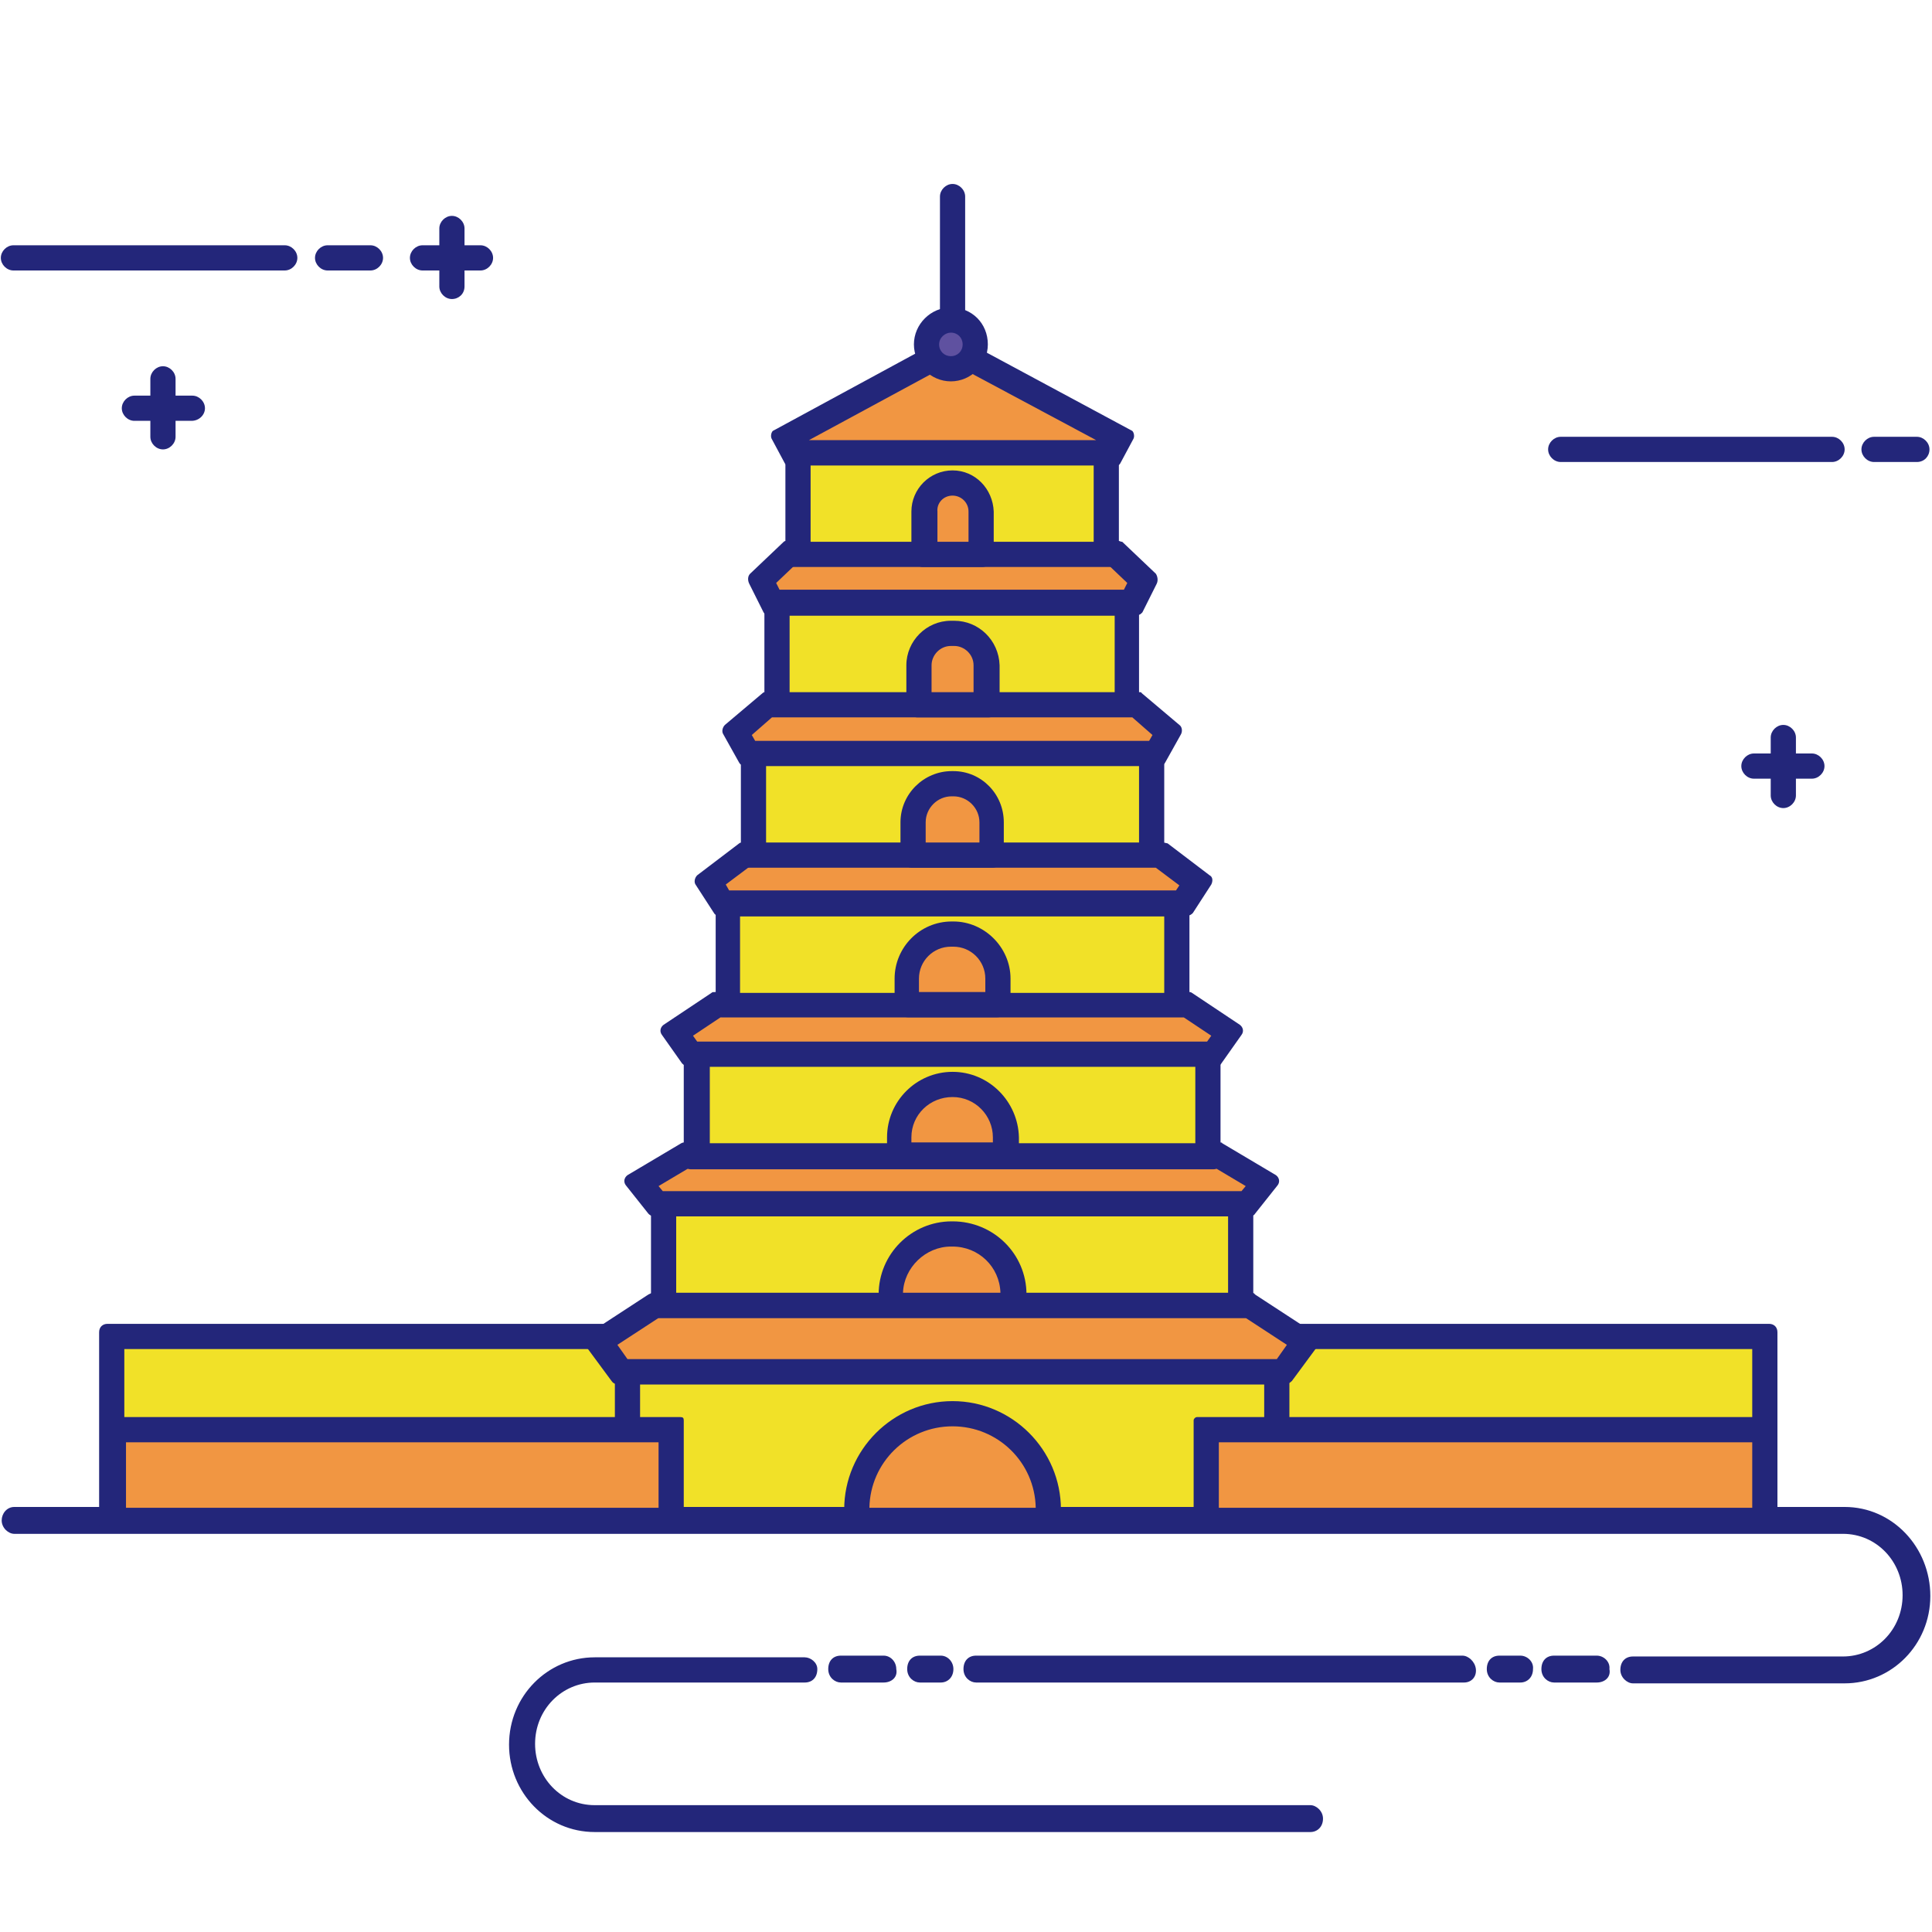 <?xml version="1.0" standalone="no"?><!DOCTYPE svg PUBLIC "-//W3C//DTD SVG 1.1//EN" "http://www.w3.org/Graphics/SVG/1.1/DTD/svg11.dtd"><svg t="1630999075317" class="icon" viewBox="0 0 1024 1024" version="1.1" xmlns="http://www.w3.org/2000/svg" p-id="2236" width="128" height="128" xmlns:xlink="http://www.w3.org/1999/xlink"><defs><style type="text/css"></style></defs><path d="M865.503 885.092v-0.89h111.304c20.925 0 38.289-17.363 38.289-39.179s-17.363-39.179-38.289-39.179H7.569v-0.89h970.129c21.37 0 38.734 17.809 38.734 39.624s-17.363 39.624-38.734 39.624h-112.195v0.89z" fill="#5F51A0" p-id="2237"></path><path d="M977.697 798.72H7.569c-4.007 0-6.678 3.562-6.678 7.123 0 4.007 3.562 7.123 6.678 7.123h969.238c17.809 0 31.61 14.692 31.61 32.501 0 18.254-14.247 32.501-31.61 32.501h-111.304c-4.007 0-6.678 2.671-6.678 7.123 0 4.007 3.562 7.123 6.678 7.123h112.195c24.932 0 45.412-20.48 45.412-46.303 0-25.823-20.035-47.193-45.412-47.193z" fill="#23267A" p-id="2238"></path><path d="M823.652 885.092v-0.89h22.706v0.445l-22.706 0.445z" fill="#5F51A0" p-id="2239"></path><path d="M846.358 877.523H823.652c-4.007 0-6.678 2.671-6.678 7.123s3.562 7.123 6.678 7.123h22.706c4.007 0 7.569-2.671 6.678-7.123 0.445-4.007-3.117-7.123-6.678-7.123z" fill="#23267A" p-id="2240"></path><path d="M794.713 885.092v-0.89h11.13v0.89h-11.13z" fill="#5F51A0" p-id="2241"></path><path d="M805.843 877.523h-11.13c-4.007 0-6.678 2.671-6.678 7.123s3.562 7.123 6.678 7.123h11.13c3.562 0 6.678-2.671 6.678-7.123 0.445-4.007-3.117-7.123-6.678-7.123z" fill="#23267A" p-id="2242"></path><path d="M517.343 885.092v-0.89h257.781v0.445l-257.781 0.445z" fill="#5F51A0" p-id="2243"></path><path d="M775.123 877.523h-257.781c-4.007 0-6.678 2.671-6.678 7.123s3.562 7.123 6.678 7.123h258.671c3.562 0 6.678-2.671 6.233-7.123-0.445-4.007-4.007-7.123-7.123-7.123z" fill="#23267A" p-id="2244"></path><path d="M315.214 964.786c-21.37 0-38.734-17.809-38.734-39.624s17.363-39.624 38.734-39.624h111.304v0.89h-111.304c-20.925 0-38.289 17.363-38.289 39.179s17.363 39.179 38.289 39.179H694.539v0.89H315.214v-0.89z" fill="#5F51A0" p-id="2245"></path><path d="M426.518 878.414h-111.304c-24.932 0-45.412 20.48-45.412 46.303 0 25.377 20.035 46.303 45.412 46.303H694.539c3.562 0 6.678-2.671 6.678-7.123 0-4.007-3.562-7.123-6.678-7.123H315.214c-17.809 0-31.61-14.692-31.61-32.501 0-18.254 14.247-32.501 31.61-32.501h111.304c4.007 0 6.678-2.671 6.678-7.123 0-3.562-3.562-6.233-6.678-6.233z" fill="#23267A" p-id="2246"></path><path d="M445.663 885.092v-0.89h22.706v0.445l-22.706 0.445z" fill="#5F51A0" p-id="2247"></path><path d="M468.369 877.523h-22.706c-4.007 0-6.678 2.671-6.678 7.123s3.562 7.123 6.678 7.123h22.706c4.007 0 7.569-2.671 6.678-7.123 0-4.007-3.117-7.123-6.678-7.123z" fill="#23267A" p-id="2248"></path><path d="M487.513 885.092v-0.89h11.13v0.89h-11.13z" fill="#5F51A0" p-id="2249"></path><path d="M498.643 877.523h-11.13c-4.007 0-6.678 2.671-6.678 7.123s3.562 7.123 6.678 7.123h11.13c3.562 0 6.678-2.671 6.678-7.123 0-4.007-3.117-7.123-6.678-7.123z" fill="#23267A" p-id="2250"></path><path d="M59.214 708.341h876.188V805.843H59.214z" fill="#F1E128" p-id="2251"></path><path d="M928.723 715.019v84.146H65.892v-84.146h862.831m8.904-13.357H56.988c-2.671 0-4.452 1.781-4.452 4.452v101.955c0 2.671 1.781 4.452 4.452 4.452h880.64c2.671 0 4.452-1.781 4.452-4.452v-101.955c0-2.671-1.781-4.452-4.452-4.452z" fill="#23267A" p-id="2252"></path><path d="M504.877 182.539c-3.562 0-6.678-3.117-6.678-6.678V104.181c0-3.562 3.117-6.678 6.678-6.678s6.678 3.117 6.678 6.678v71.68c0 3.562-3.117 6.678-6.678 6.678z" fill="#23267A" p-id="2253"></path><path d="M332.577 727.04H676.73v78.358H332.577z" fill="#F1E128" p-id="2254"></path><path d="M670.052 733.718v65.002H339.256v-65.002h330.797m8.904-13.357H330.351c-2.671 0-4.452 1.781-4.452 4.452v82.81c0 2.671 1.781 4.452 4.452 4.452h348.605c2.671 0 4.452-1.781 4.452-4.452v-82.81c0-2.226-1.781-4.452-4.452-4.452z" fill="#23267A" p-id="2255"></path><path d="M329.461 727.04l-11.576-16.028 29.384-19.144h315.214l29.384 19.144-11.576 16.028z" fill="#F19642" p-id="2256"></path><path d="M660.257 698.546l21.816 14.247-5.343 7.569H332.577l-5.343-7.569 21.816-14.247h311.207m2.671-13.357H346.379c-0.89 0-1.781 0.445-2.671 0.89l-32.056 20.925c-2.226 1.336-2.671 4.452-1.336 6.233l13.802 18.699c0.89 1.336 2.226 1.781 3.562 1.781H681.183c1.336 0 2.671-0.89 3.562-1.781l13.802-18.699c1.336-2.226 0.89-4.897-1.336-6.233l-32.056-20.925c-0.445-0.89-1.336-0.89-2.226-0.89z" fill="#23267A" p-id="2257"></path><path d="M457.683 805.843c-2.226 0-3.562-1.781-3.562-3.562v-2.226c0-28.049 22.706-50.755 50.755-50.755 28.049 0 50.755 22.706 50.755 50.755v2.226c0 2.226-1.781 3.562-3.562 3.562h-94.386z" fill="#F19642" p-id="2258"></path><path d="M504.877 755.979c24.042 0 43.631 19.144 44.077 43.186h-88.153c0.445-24.042 20.035-43.186 44.077-43.186m0-13.357c-31.61 0-57.433 25.823-57.433 57.433v2.226c0 5.788 4.452 10.24 10.24 10.24H552.07c5.788 0 10.24-4.452 10.24-10.24v-2.226c0-31.61-25.823-57.433-57.433-57.433z" fill="#23267A" p-id="2259"></path><path d="M351.722 637.997h305.864v53.871H351.722z" fill="#F1E128" p-id="2260"></path><path d="M650.908 644.675v40.515H358.4v-40.515h292.508m9.795-13.357H348.605c-1.781 0-3.562 1.781-3.562 3.562v60.104c0 1.781 1.781 3.562 3.562 3.562h312.097c1.781 0 3.562-1.781 3.562-3.562v-60.104c0-1.781-1.336-3.562-3.562-3.562z" fill="#23267A" p-id="2261"></path><path d="M348.16 637.997l-8.904-11.13 24.932-14.692H645.565l24.487 14.692-8.904 11.13z" fill="#F19642" p-id="2262"></path><path d="M643.784 618.852l16.473 9.795-2.226 2.671H351.277l-2.226-2.671 16.473-9.795h278.261m2.226-13.357H363.297c-0.89 0-1.336 0-2.226 0.445l-28.494 16.918c-1.781 1.336-2.226 3.562-0.89 5.343l12.021 15.137c0.89 0.89 1.781 1.336 3.117 1.336h315.214c1.336 0 2.671-0.445 3.117-1.336l12.021-15.137c1.336-1.781 0.89-4.007-0.89-5.343l-28.494-16.918c0-0.445-0.89-0.445-1.781-0.445z" fill="#23267A" p-id="2263"></path><path d="M475.047 691.868c-1.336 0-2.671-1.336-2.671-2.671v-2.671c0-17.809 14.692-32.056 32.056-32.056h0.445c17.809 0 32.056 14.692 32.056 32.056v2.671c0 1.336-1.336 2.671-2.671 2.671h-59.214z" fill="#F19642" p-id="2264"></path><path d="M504.877 660.703c13.802 0 24.932 10.685 25.377 24.487h-51.645c0.445-13.357 12.021-24.487 25.377-24.487h0.89m0-13.357h-0.445c-21.37 0-38.734 17.363-38.734 38.734v2.671c0 5.343 4.007 9.35 9.35 9.35h59.659c5.343 0 9.35-4.007 9.35-9.35v-2.671c0-21.37-17.363-38.734-39.179-38.734z" fill="#23267A" p-id="2265"></path><path d="M369.53 558.748h270.692v53.871H369.53z" fill="#F1E128" p-id="2266"></path><path d="M633.544 565.426v40.515H376.209V565.426h257.336m9.795-13.357H365.969c-1.781 0-3.562 1.336-3.562 3.562v60.55c0 1.781 1.336 3.562 3.562 3.562h277.37c1.781 0 3.562-1.336 3.562-3.562v-60.55c0-2.226-1.781-3.562-3.562-3.562z" fill="#23267A" p-id="2267"></path><path d="M365.969 558.748l-8.014-11.576 21.816-14.692h249.767l21.816 14.692-8.014 11.576z" fill="#F19642" p-id="2268"></path><path d="M627.311 539.158l14.692 9.795-2.226 3.117H369.53l-2.226-3.117 14.692-9.795h245.315m3.117-13.357H378.88c-0.89 0-1.336 0-1.781 0.445L351.722 543.165c-1.781 1.336-2.226 3.562-0.89 5.343l10.685 15.137c0.89 0.89 1.781 1.336 2.671 1.336h280.487c1.336 0 2.226-0.445 2.671-1.336l10.685-15.137c1.336-1.781 0.89-4.007-0.89-5.343l-25.377-16.918s-0.445-0.445-1.336-0.445z" fill="#23267A" p-id="2269"></path><path d="M478.163 612.174c-0.89 0-1.781-0.89-1.781-1.781v-8.014c0-15.583 12.466-28.049 28.049-28.049s28.049 12.466 28.049 28.049v8.014c0 0.89-0.89 1.781-1.781 1.781h-52.536z" fill="#F19642" p-id="2270"></path><path d="M504.877 581.454c12.021 0 21.37 9.795 21.37 21.37v2.671h-43.186v-2.671c0-12.021 9.795-21.37 21.816-21.37m0-13.357c-19.144 0-34.727 15.583-34.727 34.727v8.014c0 4.452 3.562 8.459 8.459 8.459h52.981c4.452 0 8.459-3.562 8.459-8.459v-8.014c-0.445-19.144-16.028-34.727-35.172-34.727z" fill="#23267A" p-id="2271"></path><path d="M385.558 479.054h238.191v53.871H385.558z" fill="#F1E128" p-id="2272"></path><path d="M617.071 485.732v40.515H392.237v-40.515h224.835m10.24-13.357h-244.87c-1.781 0-3.117 1.336-3.117 3.117v60.55c0 1.781 1.336 3.117 3.117 3.117h244.87c1.781 0 3.117-1.336 3.117-3.117v-60.55c0-1.781-1.336-3.117-3.117-3.117z" fill="#23267A" p-id="2273"></path><path d="M382.887 478.609l-7.569-11.13 19.59-14.247h219.937l19.144 14.247-7.123 11.13z" fill="#F19642" p-id="2274"></path><path d="M612.619 459.91l12.466 9.35-1.781 2.671H386.449l-1.781-3.117 12.466-9.35h215.485m3.562-12.911h-222.609c-0.445 0-1.336 0-1.781 0.445l-22.261 16.918c-1.336 1.336-1.781 3.562-0.89 4.897l9.795 15.137c0.445 0.89 1.336 1.336 2.671 1.336h248.431c0.89 0 1.781-0.445 2.671-1.336l9.795-15.137c0.89-1.781 0.89-4.007-0.89-4.897l-22.261-16.918c-1.781-0.445-2.226-0.445-2.671-0.445z" fill="#23267A" p-id="2275"></path><path d="M481.28 532.925c-0.445 0-0.445-0.445-0.445-0.445v-13.357c0-12.911 10.685-23.597 23.597-23.597h0.89c12.911 0 23.597 10.685 23.597 23.597v13.357c0 0.445-0.445 0.445-0.445 0.445h-47.193z" fill="#F19642" p-id="2276"></path><path d="M505.322 501.76c9.35 0 16.918 7.569 16.918 16.918v7.123h-35.172v-7.123c0-9.35 7.569-16.918 16.918-16.918h1.336m0-13.357h-0.89c-16.918 0-30.275 13.802-30.275 30.275v13.357c0 4.007 3.117 7.123 7.123 7.123h47.193c4.007 0 7.123-3.117 7.123-7.123v-13.357c0-16.473-13.802-30.275-30.275-30.275z" fill="#23267A" p-id="2277"></path><path d="M399.36 399.36h211.033v53.871H399.36z" fill="#F1E128" p-id="2278"></path><path d="M603.715 406.038v40.515H406.038v-40.515h197.677m10.24-13.357h-218.157c-1.781 0-3.117 1.336-3.117 3.117v60.995c0 1.781 1.336 3.117 3.117 3.117h218.157c1.781 0 3.117-1.336 3.117-3.117V395.798c0-1.781-1.781-3.117-3.117-3.117z" fill="#23267A" p-id="2279"></path><path d="M396.689 398.915l-6.678-11.13 16.918-14.247h195.45l16.918 14.247-6.233 11.13z" fill="#F19642" p-id="2280"></path><path d="M600.153 380.216l10.685 9.35-1.781 3.117H400.25l-1.781-3.117 10.685-9.35h190.998m4.007-13.357H405.593c-0.445 0-0.89 0-1.336 0.445l-20.035 16.918c-1.336 1.336-1.781 3.562-0.89 4.897l8.459 15.137c0.445 0.89 1.336 1.336 2.226 1.336h221.273c0.89 0 1.781-0.445 2.226-1.336l8.459-15.137c0.89-1.781 0.445-4.007-0.89-4.897l-20.035-16.918c0-0.445-0.445-0.445-0.89-0.445z" fill="#23267A" p-id="2281"></path><path d="M483.506 453.231l0.445-17.363c0-11.13 8.904-20.48 20.48-20.48h0.89c11.13 0 20.48 8.904 20.48 20.48v17.363h-42.296z" fill="#F19642" p-id="2282"></path><path d="M505.322 422.066c7.569 0 13.802 6.233 13.802 13.802v10.685h-28.494v-10.685c0-7.569 6.233-13.802 13.802-13.802h0.89m0-13.357h-0.89c-14.692 0-27.158 12.021-27.158 27.158v17.809c0 3.562 2.671 6.233 6.233 6.233h42.296c3.562 0 6.233-2.671 6.233-6.233v-17.809c0-15.137-12.021-27.158-26.713-27.158z" fill="#23267A" p-id="2283"></path><path d="M411.826 319.666h185.656v53.871H411.826z" fill="#F1E128" p-id="2284"></path><path d="M590.803 326.344v40.515H418.504v-40.515h172.299m10.685-13.357H407.819c-1.781 0-2.671 1.336-2.671 2.671v61.44c0 1.781 1.336 2.671 2.671 2.671H601.043c1.781 0 2.671-1.336 2.671-2.671V315.659c0.445-1.781-0.89-2.671-2.226-2.671z" fill="#23267A" p-id="2285"></path><path d="M409.155 319.221l-5.788-11.13 15.137-14.692h172.299l15.137 14.692-5.788 11.13z" fill="#F19642" p-id="2286"></path><path d="M588.132 300.077l9.35 8.904-1.781 3.562h-182.539l-1.781-3.562 9.35-8.904h167.402m4.897-13.357H416.723c-0.445 0-0.89 0-1.336 0.445l-17.809 16.918c-1.336 1.336-1.336 3.562-0.445 5.343l7.569 15.137c0.445 0.89 1.336 1.336 2.226 1.336h196.341c0.89 0 1.336-0.445 2.226-1.336l7.569-15.137c0.89-1.781 0.445-4.007-0.445-5.343l-17.809-16.918c-0.89 0-1.336-0.445-1.781-0.445z" fill="#23267A" p-id="2287"></path><path d="M487.068 373.092v-20.925c0-9.35 7.569-16.918 16.918-16.918h1.781c9.35 0 16.918 7.569 16.918 16.918v20.925h-35.617z" fill="#F19642" p-id="2288"></path><path d="M505.767 342.372c5.343 0 10.24 4.452 10.24 10.24v14.247h-22.261v-14.247c0-5.343 4.452-10.24 10.24-10.24h1.781m0-13.357h-1.781c-12.911 0-23.597 10.685-23.597 23.597v21.816c0 3.117 2.671 5.788 5.788 5.788h37.843c3.117 0 5.788-2.671 5.788-5.788v-21.816c-0.445-13.357-11.13-23.597-24.042-23.597z" fill="#23267A" p-id="2289"></path><path d="M422.957 239.972h163.395V293.843H422.957z" fill="#F1E128" p-id="2290"></path><path d="M579.673 246.65v40.515H429.635v-40.515h150.038m10.685-13.357H418.95c-1.336 0-2.671 1.336-2.671 2.671v61.885c0 1.336 1.336 2.671 2.671 2.671h171.409c1.336 0 2.671-1.336 2.671-2.671V235.965c0-1.336-1.336-2.671-2.671-2.671z" fill="#23267A" p-id="2291"></path><path d="M420.285 239.972l-4.007-7.569 88.153-47.638 88.598 47.638-4.007 7.569z" fill="#F19642" p-id="2292"></path><path d="M504.431 192.334l76.577 40.96H428.744l75.687-40.96m-0.445-15.137L409.6 228.397c-0.89 0.89-1.336 3.117-0.445 4.452l6.678 12.466c0.445 0.89 0.89 1.336 1.781 1.336H592.139c0.89 0 1.336-0.445 1.781-1.336l6.678-12.466c0.89-1.336 0.445-3.562-0.445-4.452l-94.386-50.755c-0.89-0.445-1.336-0.445-1.781-0.445z" fill="#23267A" p-id="2293"></path><path d="M489.739 293.843v-22.706c0-8.459 6.678-15.137 15.137-15.137s15.137 6.678 15.137 15.137V293.843H489.739z" fill="#F19642" p-id="2294"></path><path d="M504.877 262.678c4.452 0 8.459 3.562 8.459 8.459v16.028h-16.473v-16.028c-0.445-4.452 3.117-8.459 8.014-8.459m0-13.357c-12.021 0-21.816 9.795-21.816 21.816v23.151c0 3.562 2.671 6.233 6.233 6.233h31.165c3.562 0 6.233-2.671 6.233-6.233v-23.151c-0.445-12.021-9.795-21.816-21.816-21.816z" fill="#23267A" p-id="2295"></path><path d="M503.986 195.45c-7.123 0-12.911-5.788-12.911-12.911s5.788-12.911 12.911-12.911c7.123 0 12.911 5.788 12.911 12.911s-5.788 12.911-12.911 12.911z" fill="#5F51A0" p-id="2296"></path><path d="M503.986 176.306c3.562 0 6.233 2.671 6.233 6.233s-2.671 6.233-6.233 6.233-6.233-2.671-6.233-6.233 3.117-6.233 6.233-6.233m0-13.357c-10.685 0-19.59 8.904-19.59 19.59 0 10.685 8.904 19.59 19.59 19.59s19.59-8.904 19.59-19.59c0-11.13-8.459-19.59-19.59-19.59z" fill="#23267A" p-id="2297"></path><path d="M60.104 757.76H356.174V805.843H60.104z" fill="#F19642" p-id="2298"></path><path d="M349.05 764.438v34.727H66.783v-34.727h282.268m11.576-13.357H55.207c-0.89 0-1.781 0.89-1.781 1.781V810.296c0 0.89 0.89 1.781 1.781 1.781H360.626c0.89 0 1.781-0.89 1.781-1.781v-57.433c0-1.336-0.445-1.781-1.781-1.781z" fill="#23267A" p-id="2299"></path><path d="M639.332 757.76h296.07V805.843h-296.07z" fill="#F19642" p-id="2300"></path><path d="M928.723 764.438v34.727h-282.713v-34.727h282.713m11.13-13.357h-305.419c-0.89 0-1.781 0.89-1.781 1.781V810.296c0 0.89 0.89 1.781 1.781 1.781h305.419c0.89 0 1.781-0.89 1.781-1.781v-57.433c0.445-1.336-0.445-1.781-1.781-1.781z" fill="#23267A" p-id="2301"></path><path d="M101.51 223.054H71.235c-3.562 0-6.678-3.117-6.678-6.678s3.117-6.678 6.678-6.678h30.72c3.562 0 6.678 3.117 6.678 6.678s-3.117 6.678-7.123 6.678z" fill="#23267A" p-id="2302"></path><path d="M86.372 238.191c-3.562 0-6.678-3.117-6.678-6.678v-30.72c0-3.562 3.117-6.678 6.678-6.678s6.678 3.117 6.678 6.678V231.513c0 3.562-3.117 6.678-6.678 6.678z" fill="#23267A" p-id="2303"></path><path d="M254.664 143.36h-30.72c-3.562 0-6.678-3.117-6.678-6.678s3.117-6.678 6.678-6.678h30.72c3.562 0 6.678 3.117 6.678 6.678s-3.117 6.678-6.678 6.678z" fill="#23267A" p-id="2304"></path><path d="M239.527 158.497c-3.562 0-6.678-3.117-6.678-6.678v-30.72c0-3.562 3.117-6.678 6.678-6.678s6.678 3.117 6.678 6.678v30.72c0 4.007-3.117 6.678-6.678 6.678z" fill="#23267A" p-id="2305"></path><path d="M960.334 412.717h-30.72c-3.562 0-6.678-3.117-6.678-6.678s3.117-6.678 6.678-6.678h30.72c3.562 0 6.678 3.117 6.678 6.678s-3.117 6.678-6.678 6.678z" fill="#23267A" p-id="2306"></path><path d="M945.197 428.299c-3.562 0-6.678-3.117-6.678-6.678v-30.72c0-3.562 3.117-6.678 6.678-6.678s6.678 3.117 6.678 6.678v30.72c0 3.562-3.117 6.678-6.678 6.678z" fill="#23267A" p-id="2307"></path><path d="M971.019 244.87h-143.805c-3.562 0-6.678-3.117-6.678-6.678s3.117-6.678 6.678-6.678h143.805c3.562 0 6.678 3.117 6.678 6.678s-3.117 6.678-6.678 6.678z" fill="#23267A" p-id="2308"></path><path d="M1015.986 244.87h-22.706c-3.562 0-6.678-3.117-6.678-6.678s3.117-6.678 6.678-6.678h22.706c3.562 0 6.678 3.117 6.678 6.678s-2.671 6.678-6.678 6.678z" fill="#23267A" p-id="2309"></path><path d="M150.929 143.36H7.123c-3.562 0-6.678-3.117-6.678-6.678s3.117-6.678 6.678-6.678h143.805c3.562 0 6.678 3.117 6.678 6.678s-3.117 6.678-6.678 6.678z" fill="#23267A" p-id="2310"></path><path d="M196.341 143.36H173.635c-3.562 0-6.678-3.117-6.678-6.678s3.117-6.678 6.678-6.678h22.706c3.562 0 6.678 3.117 6.678 6.678s-3.117 6.678-6.678 6.678z" fill="#23267A" p-id="2311"></path></svg>